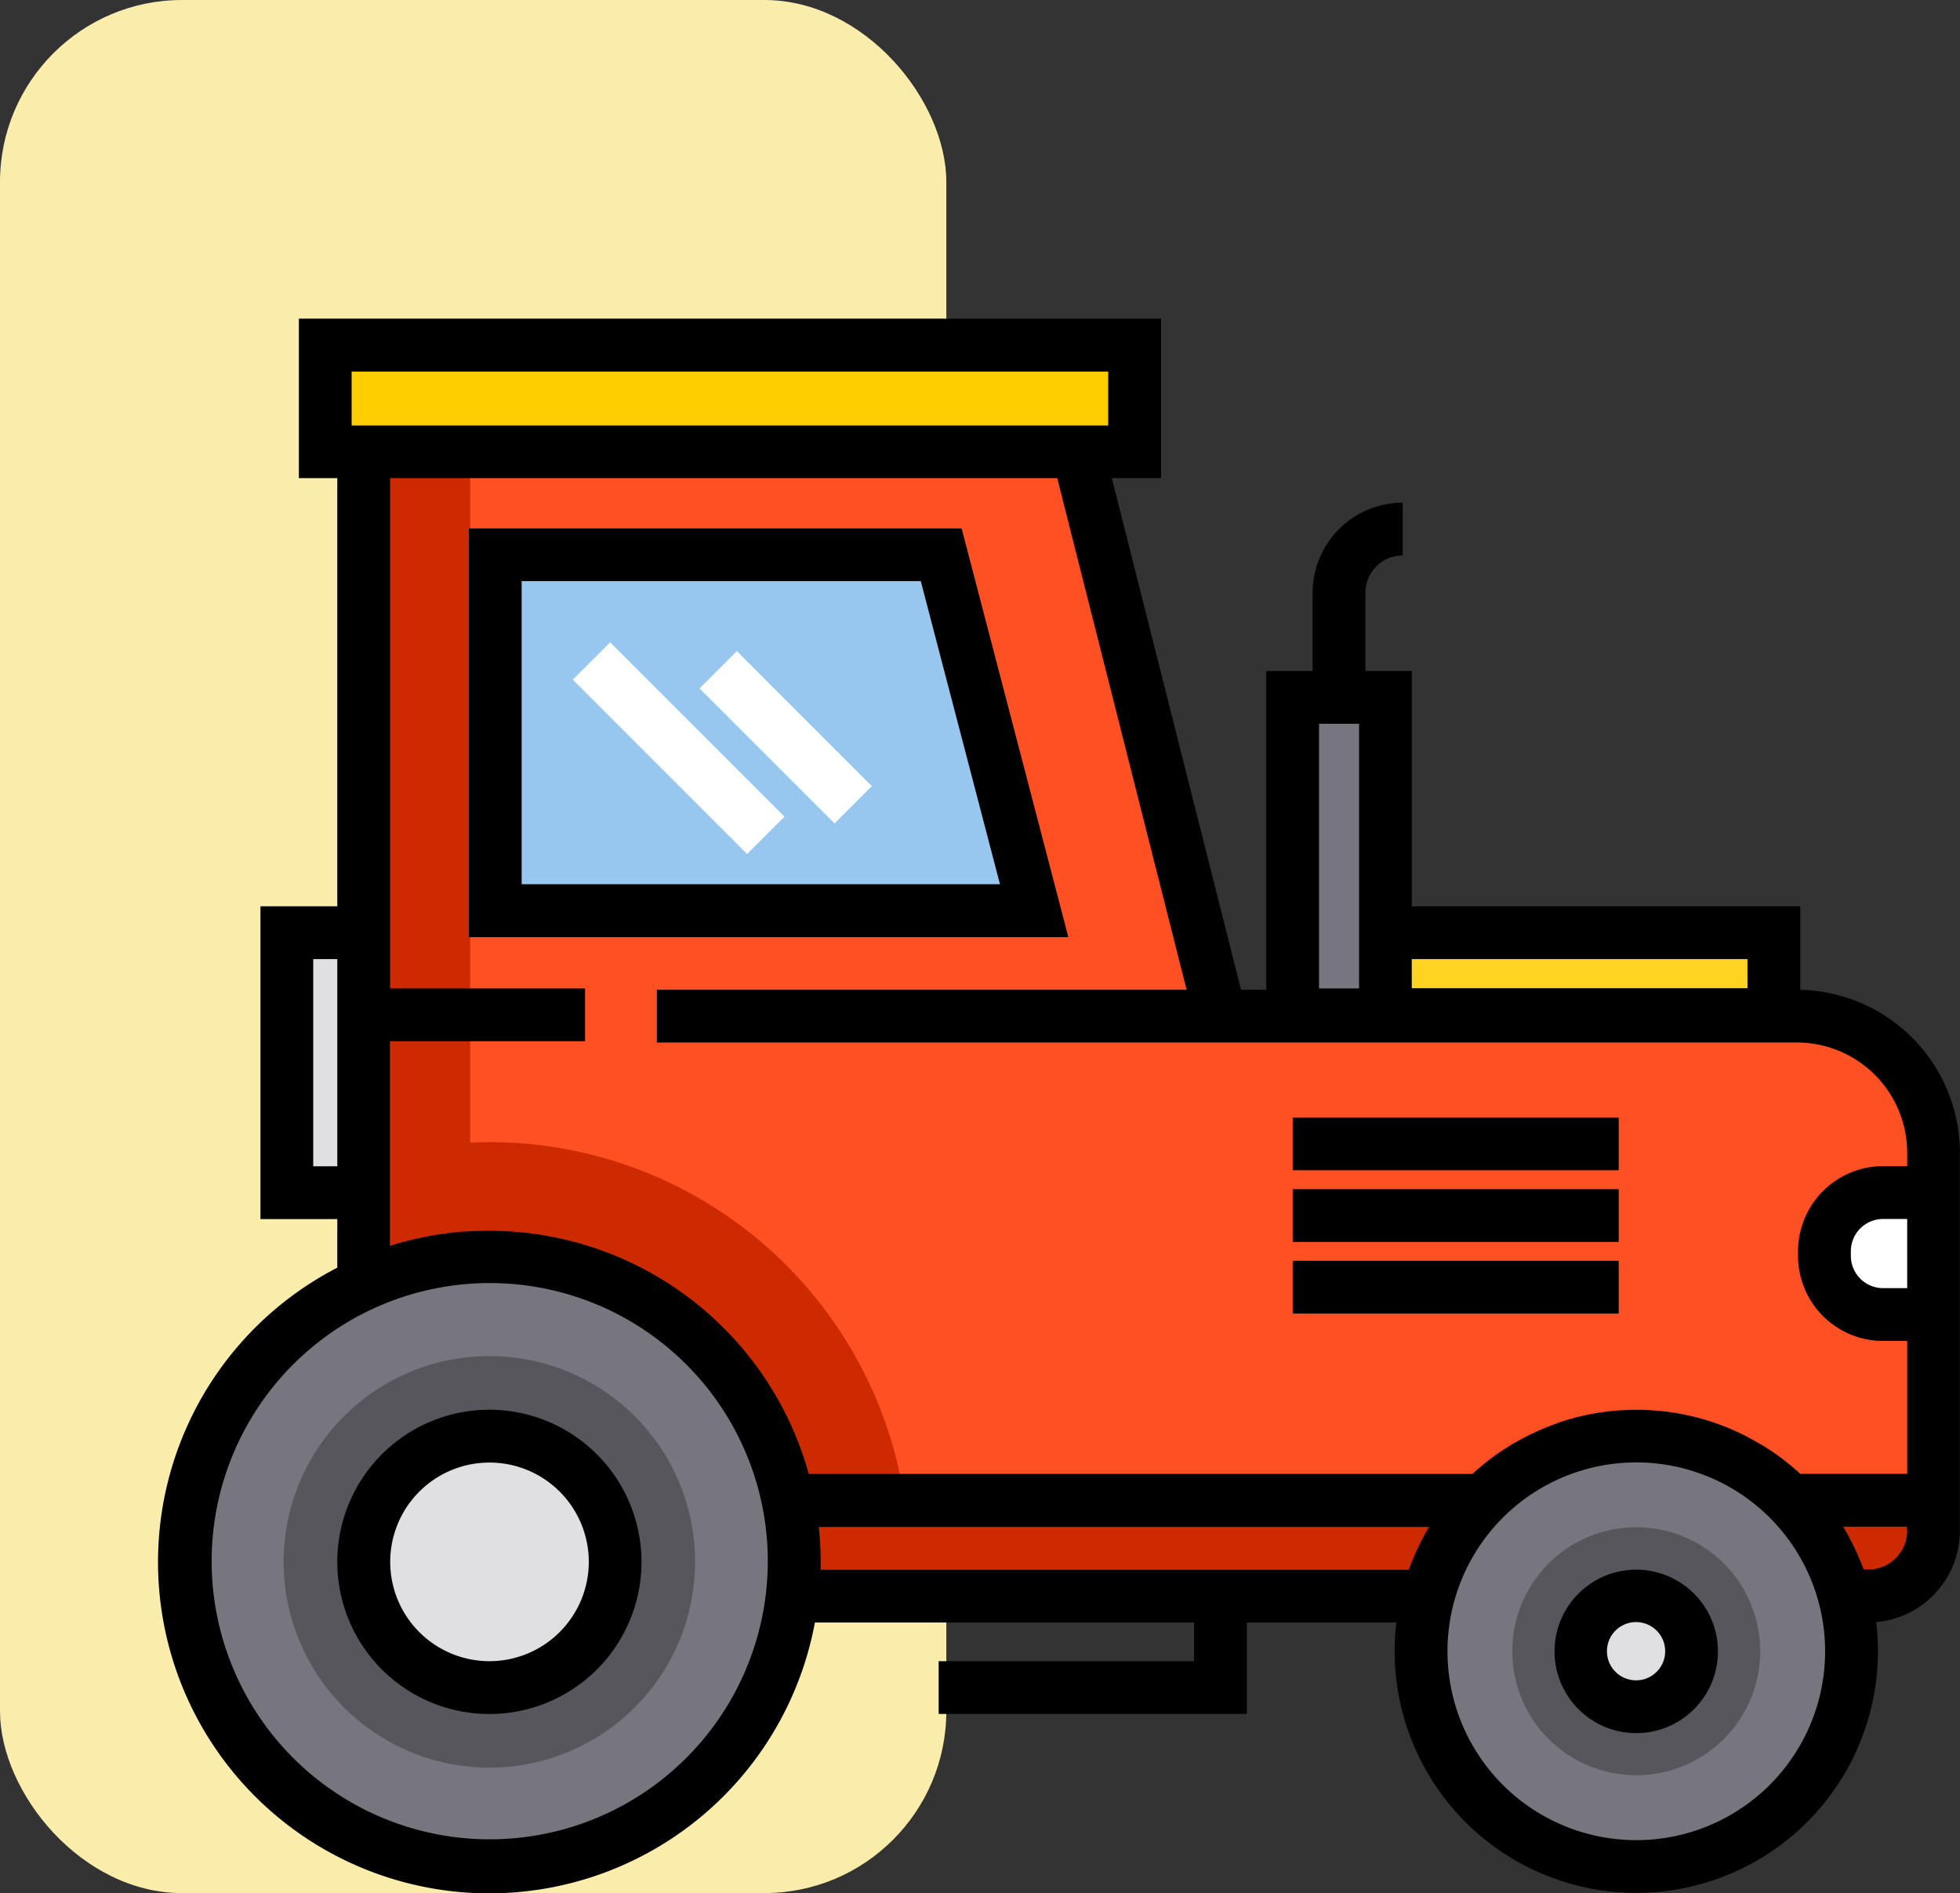 <svg xmlns="http://www.w3.org/2000/svg" width="53.85" height="52.001" viewBox="0 0 53.85 52.001">
  <rect x="0" y="0" width="53.85" height="52.001" fill="#333333" stroke="none"/>
  <g id="Grupo_1104996" data-name="Grupo 1104996" transform="translate(-194.73 -5774.494)">
    <rect id="Rectángulo_402557" data-name="Rectángulo 402557" width="26" height="52" rx="5" transform="translate(194.73 5774.494)" fill="#faecab"/>
    <g id="tractor_1_" data-name="tractor (1)" transform="translate(199.077 5750.901)">
      <path id="Trazado_893959" data-name="Trazado 893959" d="M97.771,85.672H81.93l-3.921-15.5H58.391V93.033a8.373,8.373,0,0,1,11.827,7.628,8.456,8.456,0,0,1-.054.94H87.638a5.914,5.914,0,0,1,11.431,0h.663a1.791,1.791,0,0,0,1.791-1.791V89.424A3.753,3.753,0,0,0,97.771,85.672Z" transform="translate(-52.745 -34.167)" fill="#ff5023"/>
      <path id="Trazado_893960" data-name="Trazado 893960" d="M475.09,284.017h1.387v-3.351H475.09a1.612,1.612,0,0,0-1.612,1.612v.128A1.612,1.612,0,0,0,475.09,284.017Z" transform="translate(-427.699 -224.312)" fill="#fff"/>
      <rect id="Rectángulo_402149" data-name="Rectángulo 402149" width="2.112" height="7.142" transform="translate(3.534 49.213)" fill="#e0e0e2"/>
      <rect id="Rectángulo_402150" data-name="Rectángulo 402150" width="10.675" height="2.255" transform="translate(33.715 49.213)" fill="#fed322"/>
      <g id="Grupo_1104005" data-name="Grupo 1104005" transform="translate(5.646 36.002)">
        <path id="Trazado_893961" data-name="Trazado 893961" d="M461.635,366.2a5.912,5.912,0,0,1,1.69,2.811h.663a1.791,1.791,0,0,0,1.791-1.791V366.2h-4.144Z" transform="translate(-422.647 -337.575)" fill="#cd2a01"/>
        <path id="Trazado_893962" data-name="Trazado 893962" d="M61.844,89.132c-.178,0-.354.005-.529.013V70.169H58.391V93.033a8.373,8.373,0,0,1,11.827,7.628,8.456,8.456,0,0,1-.054.94H87.638a5.911,5.911,0,0,1,1.69-2.811H73.222A11.532,11.532,0,0,0,61.844,89.132Z" transform="translate(-58.391 -70.169)" fill="#cd2a01"/>
      </g>
      <rect id="Rectángulo_402151" data-name="Rectángulo 402151" width="22.233" height="2.932" transform="translate(4.589 33.07)" fill="#fece00"/>
      <g id="Grupo_1104006" data-name="Grupo 1104006" transform="translate(0.725 42.749)">
        <rect id="Rectángulo_402152" data-name="Rectángulo 402152" width="2.547" height="8.719" transform="translate(30.444 0)" fill="#77767e"/>
        <path id="Trazado_893963" data-name="Trazado 893963" d="M370.47,354.221a5.915,5.915,0,1,0,.2,1.52A5.915,5.915,0,0,0,370.47,354.221Z" transform="translate(-324.871 -329.536)" fill="#77767e"/>
        <path id="Trazado_893964" data-name="Trazado 893964" d="M15.875,298.936a8.374,8.374,0,1,0,8.32,9.314,8.366,8.366,0,0,0-8.32-9.314Z" transform="translate(-7.501 -283.564)" fill="#77767e"/>
      </g>
      <path id="Trazado_893965" data-name="Trazado 893965" d="M41.307,327.092a5.652,5.652,0,1,0,5.615,6.286,5.646,5.646,0,0,0-5.615-6.286Z" transform="translate(-32.208 -266.249)" fill="#57565c"/>
      <circle id="Elipse_11648" data-name="Elipse 11648" cx="3.453" cy="3.453" r="3.453" transform="translate(5.645 63.041)" fill="#e0e0e2"/>
      <path id="Trazado_893966" data-name="Trazado 893966" d="M391.483,378.3a3.406,3.406,0,1,0,.114.875A3.406,3.406,0,0,0,391.483,378.3Z" transform="translate(-347.583 -310.224)" fill="#57565c"/>
      <path id="Trazado_893967" data-name="Trazado 893967" d="M407.272,396.4a1.52,1.52,0,1,0,.051.391A1.52,1.52,0,0,0,407.272,396.4Z" transform="translate(-365.194 -327.833)" fill="#e0e0e2"/>
      <path id="Trazado_893968" data-name="Trazado 893968" d="M110.569,109.229H95.763V99.453h12.252Z" transform="translate(-86.504 -60.62)" fill="#97c7ef"/>
      <g id="Grupo_1104007" data-name="Grupo 1104007" transform="translate(11.389 41.235)">
        <rect id="Rectángulo_402153" data-name="Rectángulo 402153" width="6.775" height="1.45" transform="translate(4.791 5.816) rotate(-135)" fill="#fff"/>
        <rect id="Rectángulo_402154" data-name="Rectángulo 402154" width="5.245" height="1.45" transform="translate(7.192 4.976) rotate(-135)" fill="#fff"/>
      </g>
      <path id="Trazado_893969" data-name="Trazado 893969" d="M55.069,342.326a4.179,4.179,0,1,0,4.179,4.179A4.183,4.183,0,0,0,55.069,342.326Zm0,6.907A2.728,2.728,0,1,1,57.8,346.5,2.731,2.731,0,0,1,55.069,349.233Z" transform="translate(-45.97 -280.01)"/>
      <path id="Trazado_893970" data-name="Trazado 893970" d="M45.115,50.782V48.487H34.441V42.024H33.167V39.875a1.026,1.026,0,0,1,1.025-1.025V37.4a2.478,2.478,0,0,0-2.475,2.475v2.149H30.444v8.755h-.694L26.2,36.727h1.352V32.345H3.864v4.382H4.92v11.76H2.809v8.592H4.92v1.335A9.1,9.1,0,1,0,18.042,68.16H28.459v1.063H21.442v1.45h8.467V68.16h4.108A6.639,6.639,0,1,0,47.2,68.15,2.52,2.52,0,0,0,49.5,65.643V55.257A4.482,4.482,0,0,0,45.115,50.782Zm-10.675-.844h9.224v.8H34.441Zm-2.547-6.463h1.1v7.268h-1.1ZM5.314,33.8H26.1v1.481H5.314ZM4.259,55.629V49.938H4.92v5.691ZM16.744,66.7c-.006.212-.022.43-.046.649h0a7.64,7.64,0,1,1,.05-.86Q16.748,66.6,16.744,66.7Zm18.11-1.061c-.019.032-.038.064-.056.1s-.05.092-.074.139-.034.063-.05.1c-.025.05-.049.1-.072.15-.014.03-.029.06-.043.09-.026.058-.051.117-.076.176-.01.023-.02.046-.03.07q-.05.123-.095.248H18.2q0-.108,0-.215a9.171,9.171,0,0,0-.051-.962H34.919Zm5.754,8.5a5.188,5.188,0,1,1,1.284-10.215q.206.053.406.122.1.035.2.073a5.188,5.188,0,0,1-1.889,10.02Zm7.444-8.5a1.067,1.067,0,0,1-1.066,1.066h-.13q-.045-.126-.1-.249l-.026-.061c-.026-.062-.052-.123-.079-.184-.013-.029-.027-.057-.041-.086-.024-.052-.049-.1-.074-.154-.016-.031-.032-.062-.048-.093-.025-.048-.05-.1-.076-.142l-.054-.094c-.022-.038-.043-.076-.066-.114h1.755v.111Zm0-6.663h-.662a.887.887,0,0,1-.886-.886v-.128a.887.887,0,0,1,.886-.886h.662Zm0-3.351h-.662a2.34,2.34,0,0,0-2.337,2.337v.128a2.34,2.34,0,0,0,2.337,2.337h.662v3.651H45.115l-.066-.061c-.041-.037-.084-.074-.126-.11l-.07-.06c-.048-.04-.1-.078-.146-.117l-.057-.045q-.207-.159-.427-.3l-.052-.033c-.056-.035-.112-.071-.169-.1l-.078-.045c-.049-.028-.1-.056-.148-.083l-.09-.047L43.545,63l-.1-.046-.139-.064-.1-.044-.138-.058-.107-.041-.139-.051-.109-.038-.14-.045-.112-.034-.142-.039-.114-.029-.144-.034-.114-.025-.148-.028-.113-.02-.154-.023-.111-.015-.162-.017-.106-.01c-.06,0-.12-.008-.18-.011l-.09-.005q-.136-.006-.272-.006t-.272.006l-.09.005c-.06,0-.12.006-.18.011l-.106.01-.162.017-.111.015-.154.023-.113.02-.149.028-.114.025-.145.034-.113.029-.143.04-.111.034-.141.045L38.4,62.7l-.139.051-.106.041-.139.058-.1.044-.14.065-.1.046-.142.073-.09.047c-.05.027-.1.056-.148.084l-.078.045c-.057.034-.113.069-.169.105L37,63.387q-.219.142-.427.3l-.057.045c-.049.038-.1.077-.146.117l-.07.06c-.042.036-.085.072-.126.109l-.066.061H17.873A9.115,9.115,0,0,0,9.1,57.4c-.1,0-.208,0-.311.006l-.084,0q-.131.006-.262.015l-.053,0q-.153.012-.3.029l-.077.009q-.123.015-.244.033l-.074.011q-.15.023-.3.052l-.06.012q-.124.025-.246.052L7,57.64c-.1.023-.2.048-.3.075l-.022.006q-.137.038-.274.081l-.039.012v-5.62h5.362v-1.45H6.371V36.727H24.7l3.554,14.052H13.7v1.45H45.025a3.031,3.031,0,0,1,3.027,3.027Z" transform="translate(0)"/>
      <path id="Trazado_893971" data-name="Trazado 893971" d="M101.8,91.952H88.261v11.227h16.471ZM89.712,93.4h10.966l2.176,8.325H89.712Z" transform="translate(-79.727 -53.844)"/>
      <rect id="Rectángulo_402155" data-name="Rectángulo 402155" width="8.957" height="1.45" transform="translate(31.169 54.288)"/>
      <rect id="Rectángulo_402156" data-name="Rectángulo 402156" width="8.957" height="1.45" transform="translate(31.169 56.257)"/>
      <rect id="Rectángulo_402157" data-name="Rectángulo 402157" width="8.957" height="1.45" transform="translate(31.169 58.225)"/>
      <path id="Trazado_893972" data-name="Trazado 893972" d="M399.025,387.767a2.245,2.245,0,1,0,2.17,1.669A2.247,2.247,0,0,0,399.025,387.767Zm0,3.04a.8.8,0,1,1,.795-.795A.8.8,0,0,1,399.025,390.807Z" transform="translate(-358.417 -321.058)"/>
    </g>
  </g>
</svg>
